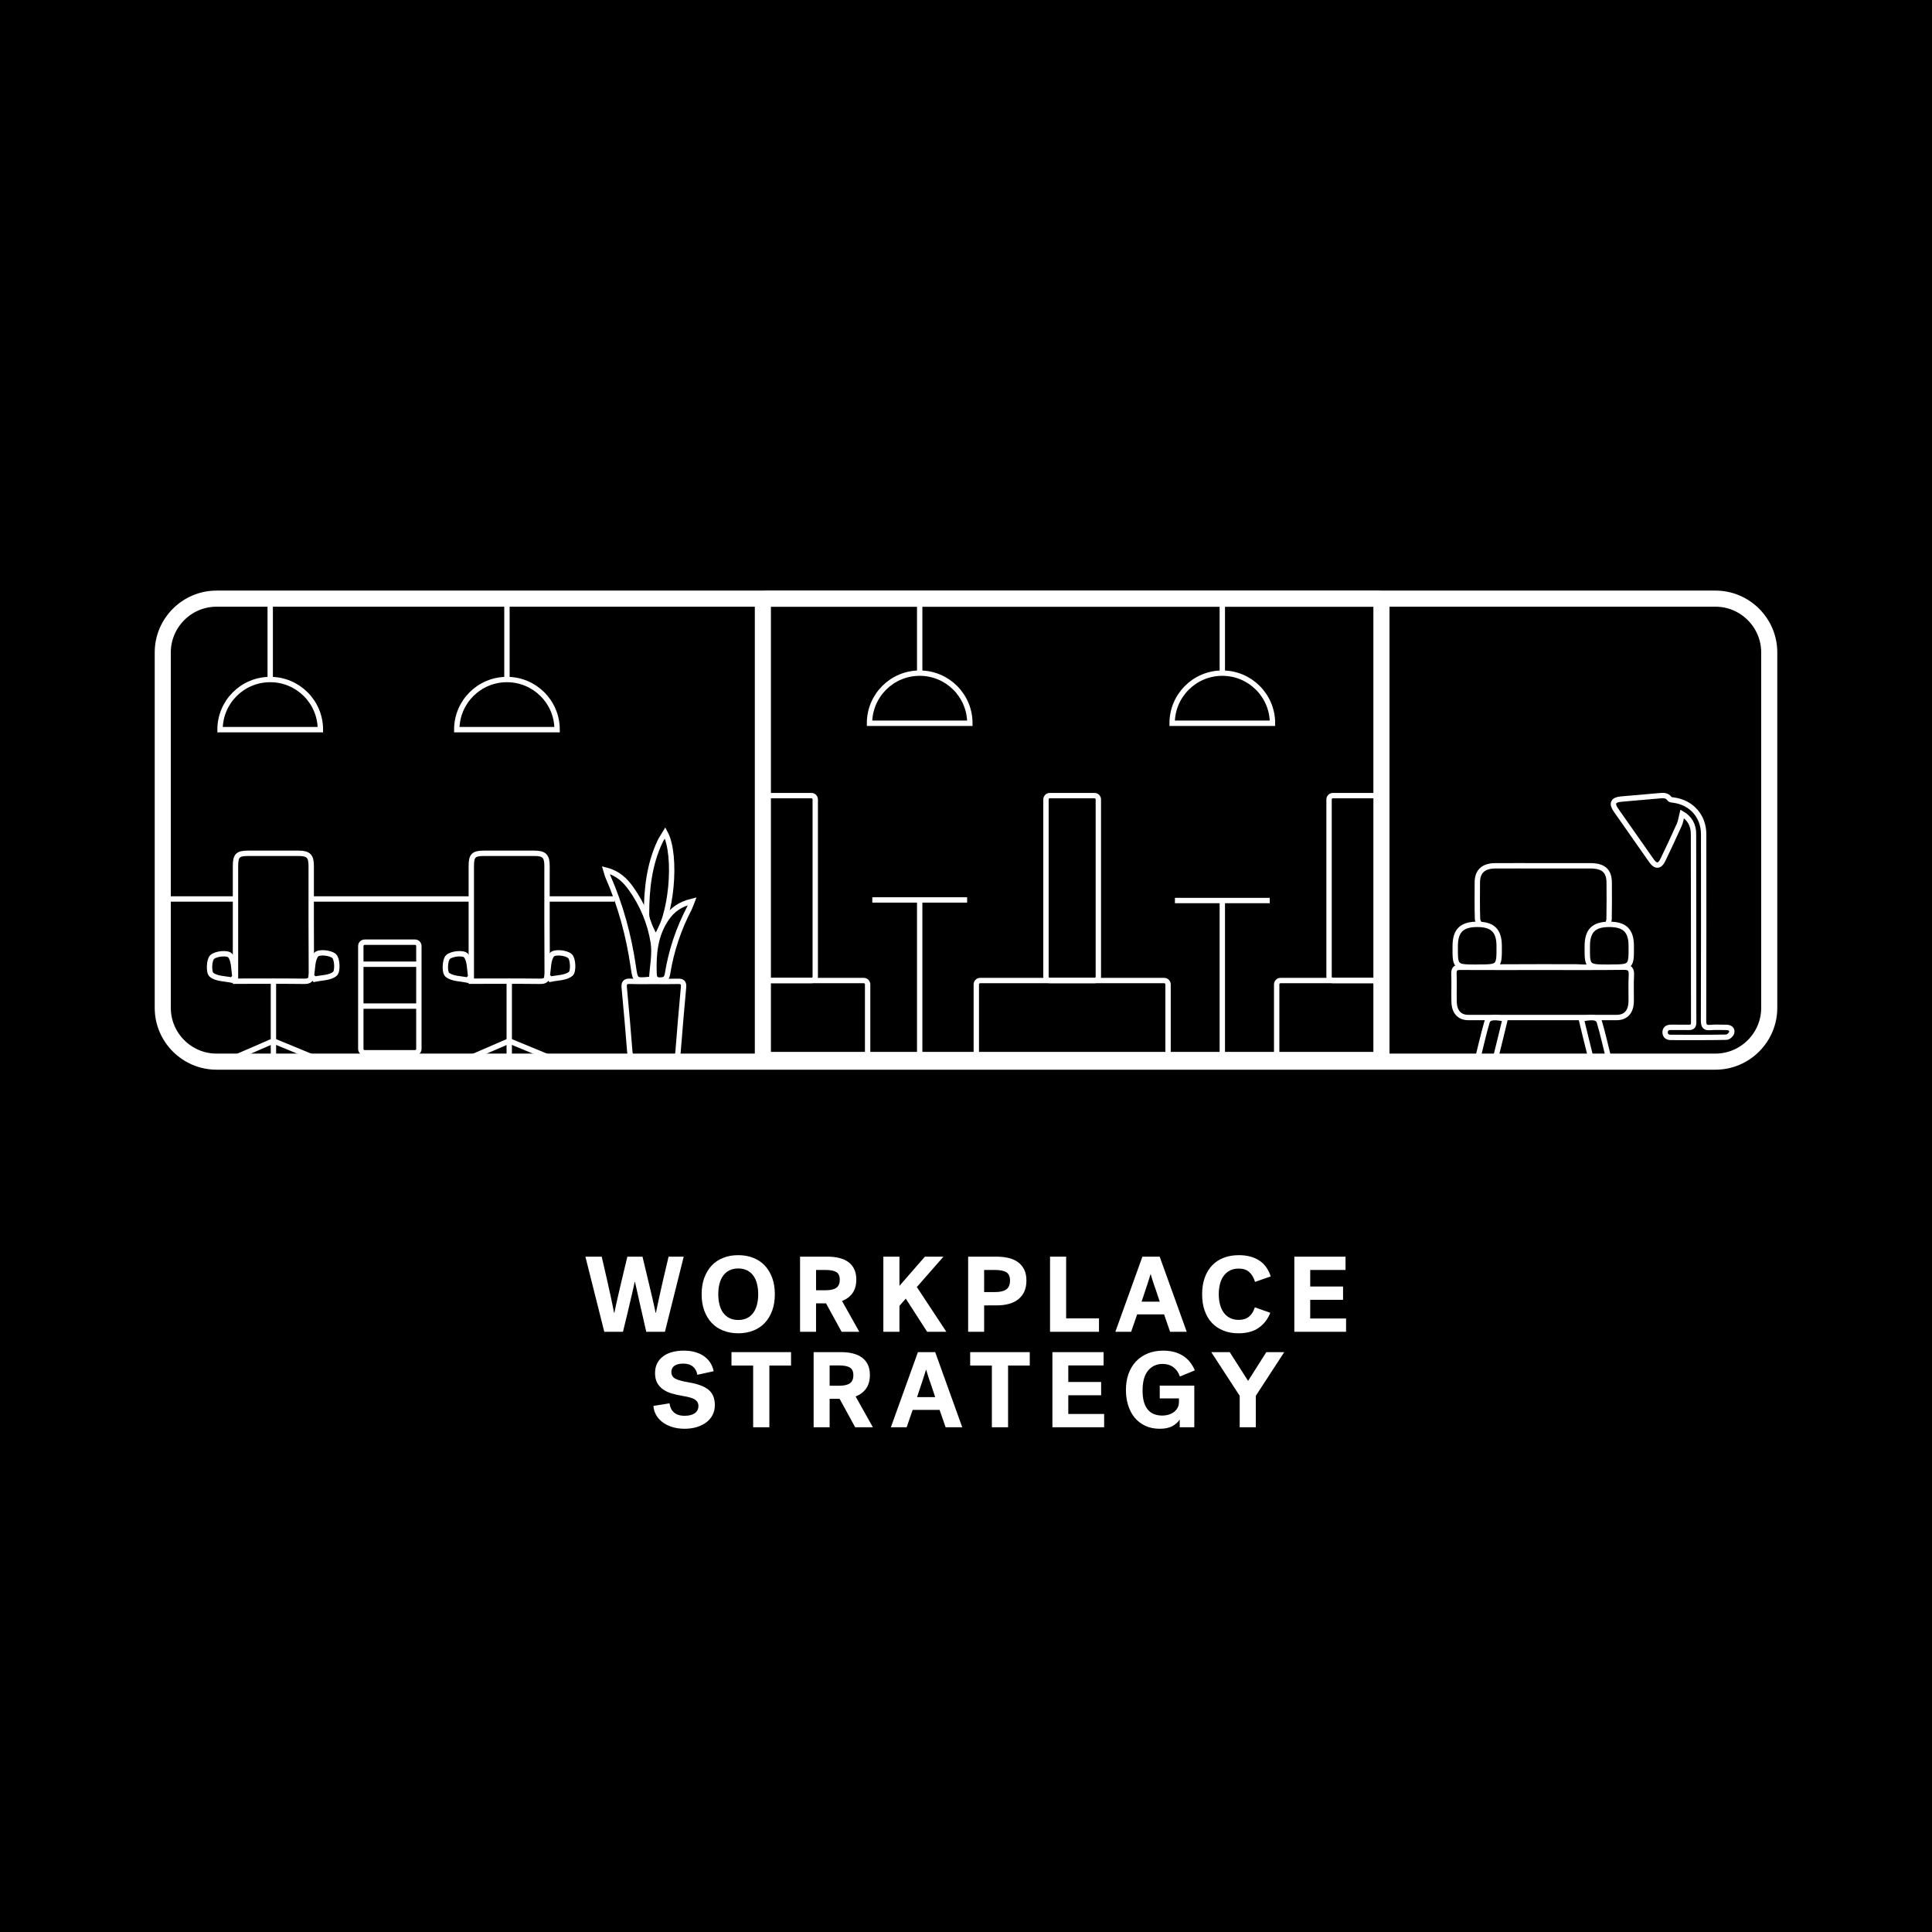 <?xml version="1.0" encoding="utf-8"?>
<!-- Generator: Adobe Illustrator 23.1.0, SVG Export Plug-In . SVG Version: 6.00 Build 0)  -->
<svg version="1.1" xmlns="http://www.w3.org/2000/svg" xmlns:xlink="http://www.w3.org/1999/xlink" x="0px" y="0px"
	 viewBox="0 0 360 360" style="enable-background:new 0 0 360 360;" xml:space="preserve">
<style type="text/css">
	.st0{fill:#FFFFFF;}
	.st1{fill:#0E6E39;}
	.st2{fill:#0C6E39;}
	.st3{fill:#4F497B;}
	.st4{fill:#216885;}
	.st5{fill:#F0492D;}
	.st6{fill:#EF3F25;}
	.st7{fill:#236886;}
	.st8{fill:#256887;}
	.st9{fill:#D2BF2D;}
	.st10{display:none;}
	.st11{display:inline;fill:none;stroke:#000000;stroke-width:0.25;stroke-miterlimit:10;}
	.st12{display:inline;fill:none;stroke:#FFFFFF;stroke-width:0.25;stroke-miterlimit:10;}
	.st13{display:inline;fill:none;stroke:#FFFFFF;stroke-width:0.25;stroke-linecap:round;stroke-miterlimit:10;}
	.st14{display:inline;fill:none;stroke:#000000;stroke-width:0.25;stroke-linecap:round;stroke-miterlimit:10;}
	.st15{fill:#4F4A7C;}
	.st16{fill:none;stroke:#FFFFFF;stroke-miterlimit:10;}
	.st17{stroke:#FFFFFF;stroke-miterlimit:10;}
	.st18{fill:none;stroke:#FFFFFF;stroke-width:3;stroke-miterlimit:10;}
	.st19{fill:none;stroke:#FFFFFF;stroke-linecap:round;stroke-miterlimit:10;}
	.st20{fill:none;stroke:#236886;stroke-width:5;stroke-miterlimit:10;}
	.st21{fill:none;stroke:#236886;stroke-width:5;stroke-linecap:round;stroke-miterlimit:10;}
	.st22{fill:none;stroke:#FFFFFF;stroke-width:5;stroke-miterlimit:10;}
	.st23{fill:none;stroke:#FFFFFF;stroke-width:5;stroke-linecap:round;stroke-miterlimit:10;}
	.st24{fill:none;stroke:#4F497B;stroke-width:3;stroke-miterlimit:10;}
	.st25{fill:none;stroke:#4F497B;stroke-miterlimit:10;}
	.st26{fill:#FFFFFF;stroke:#4F497B;stroke-miterlimit:10;}
	.st27{fill:#FFFFFF;stroke:#4F497B;stroke-width:2;stroke-miterlimit:10;}
	.st28{fill:none;stroke:#4F497B;stroke-width:2;stroke-linecap:round;stroke-miterlimit:10;}
	.st29{stroke:#FFFFFF;stroke-width:2;stroke-miterlimit:10;}
	.st30{fill:none;stroke:#FFFFFF;stroke-width:2;stroke-linecap:round;stroke-miterlimit:10;}
	.st31{fill:none;stroke:#0C6E39;stroke-width:3;stroke-miterlimit:10;}
	.st32{fill:none;stroke:#EF3F25;stroke-miterlimit:10;}
	.st33{fill:none;stroke:#EF3F25;stroke-width:3;stroke-miterlimit:10;}
	.st34{fill:none;stroke:#4F4A7C;stroke-width:3;stroke-miterlimit:10;}
	.st35{fill:none;stroke:#4F4A7C;stroke-width:5;stroke-linecap:round;stroke-miterlimit:10;}
	.st36{fill:none;stroke:#EF3F25;stroke-width:3;stroke-linecap:round;stroke-miterlimit:10;}
	.st37{fill:none;stroke:#EF3F25;stroke-width:5;stroke-linecap:round;stroke-miterlimit:10;}
	.st38{fill:none;stroke:#FFFFFF;stroke-width:3;stroke-linecap:round;stroke-miterlimit:10;}
	.st39{fill:none;stroke:#4F497B;stroke-width:5;stroke-linecap:round;stroke-miterlimit:10;}
	.st40{fill:#FFFFFF;stroke:#0E6E39;stroke-width:3;stroke-linejoin:round;stroke-miterlimit:10;}
	.st41{fill:none;stroke:#0E6E39;stroke-width:3;stroke-linejoin:round;stroke-miterlimit:10;}
	.st42{stroke:#FFFFFF;stroke-width:3;stroke-linejoin:round;stroke-miterlimit:10;}
	.st43{fill:none;stroke:#FFFFFF;stroke-width:3;stroke-linejoin:round;stroke-miterlimit:10;}
	.st44{fill:none;stroke:#0C6E39;stroke-width:5;stroke-linecap:round;stroke-miterlimit:10;}
	.st45{fill:none;stroke:#0C6E39;stroke-width:3;stroke-linecap:round;stroke-miterlimit:10;}
	.st46{fill:none;stroke:#0C6E39;stroke-linecap:round;stroke-linejoin:round;stroke-miterlimit:10;}
	.st47{fill:#0C6E39;stroke:#0C6E39;stroke-width:0;stroke-miterlimit:10;}
	.st48{fill:none;stroke:#0C6E39;stroke-width:3;stroke-linecap:round;stroke-linejoin:round;stroke-miterlimit:10;}
	.st49{fill:none;stroke:#0C6E39;stroke-linecap:round;stroke-miterlimit:10;}
	.st50{fill:none;stroke:#FFFFFF;stroke-linecap:round;stroke-linejoin:round;stroke-miterlimit:10;}
	.st51{fill:none;stroke:#FFFFFF;stroke-width:3;stroke-linecap:round;stroke-linejoin:round;stroke-miterlimit:10;}
	.st52{fill:none;stroke:#4F4A7C;stroke-miterlimit:10;}
	.st53{fill:#FFFFFF;stroke:#4F4A7C;stroke-width:2;stroke-miterlimit:10;}
	.st54{fill:#FFFFFF;stroke:#4F497B;stroke-width:5;stroke-miterlimit:10;}
	.st55{stroke:#FFFFFF;stroke-width:5;stroke-miterlimit:10;}
	.st56{fill:none;stroke:#EF3F25;stroke-width:2;stroke-linecap:round;stroke-miterlimit:10;}
	.st57{fill:none;stroke:#FFFFFF;stroke-width:1.5;stroke-miterlimit:10;}
	.st58{fill:none;stroke:#FFFFFF;stroke-width:1.5;stroke-linecap:round;stroke-miterlimit:10;}
	.st59{fill:none;stroke:#0E6E39;stroke-width:3;stroke-miterlimit:10;}
	.st60{fill:none;stroke:#0E6E39;stroke-width:1.5;stroke-miterlimit:10;}
	.st61{fill:none;stroke:#0E6E39;stroke-width:1.5;stroke-linecap:round;stroke-miterlimit:10;}
	.st62{fill:none;stroke:#EF3F25;stroke-width:0.71;stroke-miterlimit:10;}
	.st63{fill:none;stroke:#FFFFFF;stroke-width:0.71;stroke-miterlimit:10;}
	.st64{fill:#EF4025;}
	.st65{fill:#505050;stroke:#4F4A7C;stroke-width:2.928;stroke-miterlimit:10;}
	.st66{fill:#FFFFFF;stroke:#FFFFFF;stroke-width:2.928;stroke-miterlimit:10;}
	.st67{fill:none;stroke:#FFFFFF;stroke-width:3.258;stroke-miterlimit:10;}
	.st68{fill:none;stroke:#FFFFFF;stroke-width:3.258;stroke-linecap:round;stroke-linejoin:round;stroke-miterlimit:10;}
	.st69{fill:none;stroke:#256887;stroke-width:3.258;stroke-miterlimit:10;}
	.st70{fill:none;stroke:#256887;stroke-width:3.258;stroke-linecap:round;stroke-linejoin:round;stroke-miterlimit:10;}
	.st71{fill:#FFFFFF;stroke:#FFFFFF;stroke-width:2;stroke-miterlimit:10;}
	.st72{fill:#D2BF2D;stroke:#D2BF2D;stroke-width:2;stroke-miterlimit:10;}
	.st73{fill:#086E38;}
	.st74{fill:#256887;stroke:#256887;stroke-width:4;stroke-miterlimit:10;}
	.st75{fill:#FFFFFF;stroke:#FFFFFF;stroke-width:4;stroke-miterlimit:10;}
	.st76{fill:#4F4B7D;}
	.st77{fill:#256887;stroke:#256887;stroke-width:2.9;stroke-miterlimit:10;}
	.st78{fill:#FFFFFF;stroke:#FFFFFF;stroke-width:2.9;stroke-miterlimit:10;}
	.st79{fill:none;stroke:#FFFFFF;stroke-width:2.24;stroke-miterlimit:10;}
	.st80{fill:none;stroke:#FFFFFF;stroke-width:2;stroke-miterlimit:10;}
	.st81{fill:none;stroke:#FFFFFF;stroke-width:1.425;stroke-miterlimit:10;}
	.st82{fill:none;stroke:#EF4025;stroke-width:2.24;stroke-miterlimit:10;}
	.st83{fill:none;stroke:#EF4025;stroke-width:2;stroke-miterlimit:10;}
	.st84{fill:none;stroke:#EF4025;stroke-width:1.425;stroke-miterlimit:10;}
	.st85{fill:none;stroke:#4F497B;stroke-linecap:round;stroke-miterlimit:10;}
</style>
<g id="White">
</g>
<g id="BACKGROUND">
	<rect width="360" height="360"/>
</g>
<g id="REF" class="st10">
	<rect x="-360" y="90.33" class="st11" width="360" height="108"/>
	<rect y="90.33" class="st12" width="360" height="108"/>
	<line class="st13" x1="180" y1="0.19" x2="180" y2="360.06"/>
</g>
<g id="LINE_ONE">
	<g>
		<path class="st0" d="M127.4,234.16l-3.5,14h-3.48c-0.29-1.29-0.57-2.53-0.84-3.7c-0.16-0.69-0.29-1.27-0.4-1.74
			c-0.11-0.47-0.21-0.93-0.31-1.4c-0.1-0.47-0.2-0.91-0.3-1.34c-0.1-0.43-0.18-0.79-0.25-1.1h-0.06c-0.07,0.31-0.15,0.68-0.24,1.11
			c-0.09,0.43-0.2,0.9-0.32,1.39c-0.12,0.49-0.24,1-0.36,1.53c-0.12,0.53-0.24,1.04-0.36,1.55c-0.28,1.17-0.58,2.41-0.9,3.7h-3.48
			l-3.52-14h3.04c0.35,1.49,0.67,2.91,0.98,4.26c0.17,0.8,0.32,1.46,0.44,1.98c0.12,0.52,0.23,1.04,0.34,1.56
			c0.11,0.52,0.21,1.01,0.31,1.48c0.1,0.47,0.18,0.86,0.23,1.18h0.06c0.07-0.32,0.15-0.72,0.25-1.19c0.1-0.47,0.21-0.98,0.34-1.53
			s0.26-1.12,0.4-1.72c0.14-0.6,0.28-1.19,0.41-1.76c0.32-1.35,0.66-2.77,1.02-4.26h2.82c0.36,1.49,0.7,2.91,1.02,4.26
			c0.19,0.8,0.34,1.46,0.47,1.98c0.13,0.52,0.25,1.04,0.37,1.56c0.12,0.52,0.23,1.01,0.33,1.48c0.1,0.47,0.18,0.86,0.25,1.18h0.06
			c0.07-0.32,0.15-0.72,0.25-1.19c0.1-0.47,0.21-0.98,0.33-1.53s0.25-1.12,0.38-1.72c0.13-0.6,0.27-1.19,0.4-1.76
			c0.32-1.35,0.65-2.77,1-4.26H127.4z"/>
		<path class="st0" d="M130.74,241.16c0-1.13,0.16-2.15,0.49-3.05c0.33-0.9,0.79-1.66,1.38-2.29c0.59-0.63,1.31-1.11,2.15-1.44
			c0.84-0.33,1.77-0.5,2.8-0.5s1.96,0.17,2.8,0.5c0.84,0.33,1.56,0.81,2.15,1.44c0.59,0.63,1.05,1.39,1.38,2.29
			c0.33,0.9,0.49,1.92,0.49,3.05c0,1.13-0.16,2.15-0.49,3.05c-0.33,0.9-0.79,1.66-1.38,2.29c-0.59,0.63-1.31,1.11-2.15,1.44
			s-1.77,0.5-2.8,0.5s-1.96-0.17-2.8-0.5s-1.56-0.81-2.15-1.44c-0.59-0.63-1.05-1.39-1.38-2.29
			C130.9,243.31,130.74,242.29,130.74,241.16z M133.84,241.16c0,0.71,0.08,1.36,0.23,1.95c0.15,0.59,0.38,1.1,0.69,1.52
			s0.69,0.75,1.16,0.98c0.47,0.23,1.01,0.35,1.64,0.35s1.17-0.12,1.64-0.35s0.85-0.56,1.16-0.98s0.54-0.93,0.69-1.52
			c0.15-0.59,0.23-1.24,0.23-1.95s-0.08-1.36-0.23-1.95c-0.15-0.59-0.38-1.1-0.69-1.52s-0.69-0.75-1.16-0.98s-1.01-0.35-1.64-0.35
			s-1.17,0.12-1.64,0.35c-0.47,0.23-0.85,0.56-1.16,0.98s-0.54,0.93-0.69,1.52C133.91,239.8,133.84,240.45,133.84,241.16z"/>
		<path class="st0" d="M159.56,238.42c0,1.04-0.24,1.89-0.71,2.54c-0.47,0.65-1.12,1.14-1.95,1.46l3.22,5.74h-3.3l-2.9-5.3h-1.86
			v5.3h-2.98v-14h5.12c0.81,0,1.55,0.08,2.21,0.25s1.22,0.42,1.69,0.77c0.47,0.35,0.83,0.79,1.08,1.32
			C159.43,237.03,159.56,237.67,159.56,238.42z M156.48,238.44c0-0.68-0.22-1.15-0.65-1.41s-1.09-0.39-1.97-0.39h-1.8v3.78h1.8
			c0.88,0,1.54-0.15,1.97-0.45C156.26,239.67,156.48,239.16,156.48,238.44z"/>
		<path class="st0" d="M168.78,241.98l-1.18,1.34v4.84h-3v-14h3v5.44l4.74-5.44h3.46l-4.96,5.66l5.5,8.34h-3.58L168.78,241.98z"/>
		<path class="st0" d="M183.38,243.24v4.92h-2.98v-14h5.32c0.84,0,1.6,0.09,2.28,0.26c0.68,0.17,1.26,0.44,1.74,0.8
			c0.48,0.36,0.85,0.82,1.12,1.38c0.27,0.56,0.4,1.23,0.4,2.02c0,0.8-0.14,1.49-0.41,2.07s-0.65,1.06-1.14,1.44
			s-1.07,0.66-1.75,0.84c-0.68,0.18-1.43,0.27-2.24,0.27H183.38z M188.2,238.62c0-0.76-0.23-1.28-0.69-1.56
			c-0.46-0.28-1.16-0.42-2.09-0.42h-2.04v4.12h2.04c0.93,0,1.63-0.17,2.09-0.5C187.97,239.93,188.2,239.38,188.2,238.62z"/>
		<path class="st0" d="M195.66,234.16h3v11.5h6.12v2.5h-9.12V234.16z"/>
		<path class="st0" d="M221.13,248.16h-3.1l-1.12-3.24h-5.02l-1.12,3.24h-2.94l5.04-14h3.22L221.13,248.16z M214.38,237.44
			c-0.03,0.11-0.07,0.26-0.14,0.47c-0.07,0.21-0.14,0.44-0.22,0.7c-0.08,0.26-0.17,0.54-0.27,0.84s-0.2,0.59-0.29,0.87
			c-0.23,0.69-0.47,1.43-0.74,2.22h3.38c-0.27-0.79-0.51-1.53-0.74-2.22c-0.15-0.4-0.26-0.73-0.35-0.99s-0.17-0.51-0.24-0.75
			c-0.07-0.24-0.14-0.46-0.21-0.67c-0.07-0.21-0.11-0.36-0.14-0.47H214.38z"/>
		<path class="st0" d="M224,241.16c0-1.15,0.16-2.17,0.48-3.07c0.32-0.9,0.78-1.66,1.37-2.29c0.59-0.63,1.31-1.1,2.16-1.43
			c0.85-0.33,1.8-0.49,2.85-0.49c1.49,0,2.75,0.33,3.76,0.98c1.01,0.65,1.73,1.65,2.16,2.98l-2.92,1.02
			c-0.24-0.79-0.6-1.4-1.08-1.83c-0.48-0.43-1.14-0.65-1.98-0.65c-0.61,0-1.15,0.12-1.62,0.36s-0.85,0.57-1.16,0.99
			s-0.54,0.92-0.69,1.51c-0.15,0.59-0.23,1.23-0.23,1.92s0.08,1.33,0.23,1.91c0.15,0.58,0.38,1.08,0.69,1.51s0.69,0.76,1.16,1
			s1.01,0.36,1.64,0.36c0.77,0,1.4-0.19,1.89-0.58c0.49-0.39,0.86-0.97,1.11-1.76l2.88,1.02c-0.47,1.19-1.19,2.12-2.16,2.8
			c-0.97,0.68-2.23,1.02-3.76,1.02c-1.03,0-1.96-0.16-2.79-0.49c-0.83-0.33-1.55-0.8-2.14-1.42c-0.59-0.62-1.05-1.38-1.37-2.29
			C224.15,243.33,224,242.31,224,241.16z"/>
		<path class="st0" d="M241.18,248.16v-14h9.54v2.48h-6.58v3.08h6.12v2.48h-6.12v3.48h6.68v2.48H241.18z"/>
	</g>
</g>
<g id="LINE_TWO">
	<g>
		<path class="st0" d="M125.1,255.63c0,0.6,0.26,1.03,0.78,1.29c0.52,0.26,1.35,0.48,2.48,0.67c1.67,0.28,2.89,0.74,3.67,1.38
			c0.78,0.64,1.17,1.59,1.17,2.86c0,0.68-0.14,1.29-0.42,1.83s-0.67,1-1.17,1.38s-1.1,0.67-1.79,0.88
			c-0.69,0.21-1.45,0.31-2.26,0.31c-0.88,0-1.67-0.12-2.38-0.35c-0.71-0.23-1.31-0.54-1.8-0.93c-0.49-0.39-0.88-0.84-1.16-1.36
			c-0.28-0.52-0.43-1.06-0.46-1.62l3-0.48c0.07,0.68,0.33,1.24,0.79,1.67c0.46,0.43,1.13,0.65,2.01,0.65c0.36,0,0.7-0.03,1.01-0.1
			c0.31-0.07,0.59-0.18,0.82-0.33c0.23-0.15,0.42-0.34,0.55-0.57s0.2-0.5,0.2-0.82c0-0.52-0.22-0.92-0.65-1.2s-1.2-0.51-2.29-0.68
			c-0.73-0.12-1.41-0.27-2.04-0.46s-1.17-0.44-1.63-0.77c-0.46-0.33-0.82-0.73-1.08-1.22c-0.26-0.49-0.39-1.08-0.39-1.79
			c0-0.71,0.13-1.32,0.4-1.84c0.27-0.52,0.64-0.96,1.12-1.31c0.48-0.35,1.05-0.62,1.7-0.79c0.65-0.17,1.37-0.26,2.14-0.26
			c0.72,0,1.39,0.08,2.02,0.25c0.63,0.17,1.18,0.41,1.67,0.74c0.49,0.33,0.89,0.73,1.21,1.21c0.32,0.48,0.54,1.03,0.66,1.64
			l-3.04,0.66c-0.11-0.64-0.38-1.15-0.82-1.52c-0.44-0.37-1.03-0.56-1.78-0.56c-0.76,0-1.32,0.14-1.69,0.42
			C125.28,254.79,125.1,255.16,125.1,255.63z"/>
		<path class="st0" d="M136.3,251.95h11.1v2.5h-4.04v11.5h-3.02v-11.5h-4.04V251.95z"/>
		<path class="st0" d="M162.09,256.21c0,1.04-0.24,1.89-0.71,2.54c-0.47,0.65-1.12,1.14-1.95,1.46l3.22,5.74h-3.3l-2.9-5.3h-1.86
			v5.3h-2.98v-14h5.12c0.81,0,1.55,0.08,2.21,0.25s1.22,0.42,1.69,0.77c0.47,0.35,0.83,0.79,1.08,1.32
			C161.97,254.82,162.09,255.46,162.09,256.21z M159.01,256.23c0-0.68-0.22-1.15-0.65-1.41c-0.43-0.26-1.09-0.39-1.97-0.39h-1.8
			v3.78h1.8c0.88,0,1.54-0.15,1.97-0.45C158.8,257.46,159.01,256.95,159.01,256.23z"/>
		<path class="st0" d="M179.3,265.95h-3.1l-1.12-3.24h-5.02l-1.12,3.24H166l5.04-14h3.22L179.3,265.95z M172.54,255.23
			c-0.03,0.11-0.07,0.26-0.14,0.47s-0.14,0.44-0.22,0.7s-0.17,0.54-0.27,0.84s-0.2,0.59-0.29,0.87c-0.23,0.69-0.47,1.43-0.74,2.22
			h3.38c-0.27-0.79-0.51-1.53-0.74-2.22c-0.15-0.4-0.26-0.73-0.35-0.99c-0.09-0.26-0.17-0.51-0.24-0.75
			c-0.07-0.24-0.14-0.46-0.21-0.67c-0.07-0.21-0.11-0.36-0.14-0.47H172.54z"/>
		<path class="st0" d="M180.78,251.95h11.1v2.5h-4.04v11.5h-3.02v-11.5h-4.04V251.95z"/>
		<path class="st0" d="M196.1,265.95v-14h9.54v2.48h-6.58v3.08h6.12v2.48h-6.12v3.48h6.68v2.48H196.1z"/>
		<path class="st0" d="M216.1,258.19h6.44v7.76h-2.72v-1.44c-0.31,0.48-0.76,0.89-1.36,1.22c-0.6,0.33-1.38,0.5-2.34,0.5
			c-1.04,0-1.96-0.19-2.75-0.57s-1.45-0.9-1.98-1.55c-0.53-0.65-0.92-1.42-1.19-2.3s-0.4-1.82-0.4-2.82c0-1.08,0.16-2.07,0.47-2.96
			c0.31-0.89,0.77-1.66,1.37-2.31c0.6-0.65,1.33-1.15,2.19-1.51c0.86-0.36,1.84-0.54,2.93-0.54c1.41,0,2.62,0.31,3.62,0.93
			c1,0.62,1.75,1.54,2.26,2.75l-2.78,1.14c-0.27-0.75-0.67-1.32-1.22-1.73c-0.55-0.41-1.21-0.61-2-0.61c-1.13,0-2.04,0.42-2.72,1.25
			c-0.68,0.83-1.02,2.06-1.02,3.69c0,3.12,1.23,4.68,3.7,4.68c0.36,0,0.72-0.05,1.08-0.15c0.36-0.1,0.69-0.25,0.99-0.46
			c0.3-0.21,0.54-0.47,0.73-0.79s0.28-0.71,0.28-1.16v-0.64h-3.58V258.19z"/>
		<path class="st0" d="M231,260.09l-5.3-8.14h3.44l3.42,5.36l3.4-5.36h3.34l-5.3,8.14v5.86h-3V260.09z"/>
	</g>
</g>
<g id="ICON">
	<g>
		<line class="st16" x1="114.48" y1="167.51" x2="30.33" y2="167.51"/>
		<g>
			<path class="st17" d="M121.99,182.87c1.44,0,2.88,0.03,4.32-0.01c0.8-0.02,1.14,0.22,1.06,1.09c-0.37,4.03-0.72,8.06-1.03,12.1
				c-0.06,0.78-0.42,0.98-1.12,0.97c-2.25-0.02-4.5-0.02-6.76,0c-0.71,0.01-1.03-0.21-1.1-0.99c-0.31-3.99-0.66-7.98-1.04-11.97
				c-0.08-0.86,0.14-1.25,1.07-1.21C118.92,182.9,120.46,182.87,121.99,182.87z"/>
			<path class="st17" d="M123.94,155.2c2.29,4.26,1.18,16.01-1.87,19.56c-0.6-1.56-1.6-2.97-1.6-4.39c0-4.63,0.49-9.24,2.5-13.52
				C123.21,156.34,123.54,155.87,123.94,155.2z"/>
			<path class="st17" d="M112.91,162.14c2.3,0.59,3.61,1.93,4.72,3.49c2.13,3,3.52,6.38,4.09,9.92c0.36,2.19-0.16,4.51-0.28,6.76
				c-0.11,0.07-0.19,0.17-0.28,0.18c-2.75,0.27-2.78,0.27-3.15-2.33c-0.84-5.78-2.35-11.39-4.71-16.77
				C113.16,163.09,113.1,162.75,112.91,162.14z"/>
			<path class="st17" d="M128.96,167.94c-0.26,0.66-0.36,1.01-0.52,1.32c-2,3.82-3.36,7.88-4.05,12.15
				c-0.16,0.99-0.55,1.2-1.42,1.21c-0.99,0.01-1.08-0.59-1.1-1.34c-0.12-3.61,0.22-7.12,2.35-10.19
				C125.3,169.5,126.76,168.48,128.96,167.94z"/>
		</g>
		<path class="st17" d="M313.44,151.64c-0.19,0.75-0.26,1.45-0.54,2.06c-0.98,2.2-2.01,4.37-3.05,6.54
			c-0.58,1.22-1.32,1.27-2.11,0.16c-2.22-3.15-4.43-6.31-6.64-9.47c-0.85-1.22-0.52-1.9,0.97-2.03c2.33-0.2,4.66-0.41,6.99-0.61
			c0.75-0.06,1.51-0.2,2.06,0.58c0.12,0.17,0.49,0.18,0.75,0.22c3.32,0.45,5.58,3.01,5.58,6.35c0.01,11.57,0.02,23.15-0.02,34.72
			c0,1.07,0.29,1.4,1.33,1.3c0.96-0.09,1.93-0.01,2.89-0.02c0.67-0.01,1.16,0.32,1.03,0.95c-0.07,0.36-0.64,0.88-1,0.88
			c-3.44,0.07-6.89,0.04-10.33,0.04c-0.66,0-1.09-0.32-1.08-0.97c0.01-0.67,0.48-0.92,1.13-0.91c1.07,0.02,2.14-0.02,3.2,0.01
			c0.69,0.02,0.99-0.18,0.99-0.93c-0.02-11.71,0-23.42-0.03-35.13C315.57,153.75,314.82,152.44,313.44,151.64z"/>
		<path class="st17" d="M287.55,161.33c2.94,0,5.89-0.01,8.83,0c2.42,0.01,3.46,0.97,3.47,3.15c0.01,2.26,0.03,4.51-0.02,6.77
			c-0.01,0.42-0.22,0.97-0.55,1.22c-1.5,1.15-2.14,2.58-2.1,4.35c0.02,1.07,0.3,2.47-0.31,3.11c-0.52,0.54-2.14,0.23-3.27,0.23
			c-4.79,0.01-9.58-0.02-14.37,0.02c-0.96,0.01-1.37-0.22-1.29-1.15c0.07-0.92,0.01-1.85,0.01-2.78c0-1.51-0.73-2.68-1.92-3.69
			c-0.39-0.33-0.71-0.91-0.72-1.39c-0.07-2.25-0.04-4.51-0.03-6.77c0.01-2.01,1.11-3.05,3.32-3.07
			C281.57,161.31,284.56,161.33,287.55,161.33z"/>
		<path class="st17" d="M287.42,180.25c5.06,0,10.11,0.03,15.17-0.03c1.12-0.01,1.46,0.38,1.39,1.59c-0.09,1.56-0.01,3.13-0.03,4.7
			c-0.02,2-0.97,3.09-2.73,3.09c-9.2,0.01-18.4,0.01-27.6,0c-1.66,0-2.61-1.03-2.67-2.89c-0.05-1.73,0.04-3.47-0.03-5.2
			c-0.04-1.06,0.37-1.28,1.21-1.27C277.23,180.27,282.33,180.25,287.42,180.25z"/>
		<path class="st17" d="M299.78,180.22c-4.04,0-4.04,0-4.01-4c0.02-2.81,1.23-3.98,4.1-3.98c2.87,0,4.07,1.17,4.09,3.99
			c0.02,3.98,0.02,3.98-4.02,3.98C299.88,180.22,299.83,180.22,299.78,180.22z"/>
		<path class="st17" d="M275.17,180.22c-4.04,0-4.04,0-4.01-4c0.02-2.81,1.23-3.98,4.1-3.98c2.87,0,4.07,1.17,4.09,3.99
			c0.02,3.98,0.02,3.98-4.02,3.98C275.27,180.22,275.22,180.22,275.17,180.22z"/>
		<path class="st17" d="M280.47,189.84c-0.58,2.38-1.13,4.7-1.72,7.02c-0.32,1.26-1.8,0.97-3.5,0.81c0.62-2.48,1.14-4.86,1.83-7.22
			C277.42,189.3,278.88,189.59,280.47,189.84z"/>
		<path class="st17" d="M294.64,189.84c0.58,2.38,1.13,4.7,1.72,7.02c0.32,1.26,1.8,0.97,3.5,0.81c-0.62-2.48-1.14-4.86-1.83-7.22
			C297.69,189.3,296.23,189.59,294.64,189.84z"/>
		<g>
			<path class="st18" d="M257.41,196.78c0,0.4-0.32,0.72-0.72,0.72H142.87c-0.4,0-0.72-0.32-0.72-0.72v-84.5
				c0-0.4,0.32-0.72,0.72-0.72h113.82c0.4,0,0.72,0.32,0.72,0.72V196.78z"/>
		</g>
		<g>
			<path class="st16" d="M142.15,196.78c0,0.4,0.32,0.72,0.72,0.72h18.08c0.4,0,0.72-0.32,0.72-0.72v-13.35
				c0-0.4-0.32-0.72-0.72-0.72h-18.08c-0.4,0-0.72,0.32-0.72,0.72V196.78z"/>
		</g>
		<g>
			<path class="st16" d="M142.15,181.99c0,0.4,0.32,0.72,0.72,0.72h8.32c0.4,0,0.72-0.32,0.72-0.72v-33.02
				c0-0.4-0.32-0.72-0.72-0.72h-8.32c-0.4,0-0.72,0.32-0.72,0.72V181.99z"/>
		</g>
		<g>
			<path class="st16" d="M181.92,196.78c0,0.4,0.32,0.72,0.72,0.72h34.29c0.4,0,0.72-0.32,0.72-0.72v-13.35
				c0-0.4-0.32-0.72-0.72-0.72h-34.29c-0.4,0-0.72,0.32-0.72,0.72V196.78z"/>
		</g>
		<g>
			<path class="st16" d="M194.9,181.99c0,0.4,0.32,0.72,0.72,0.72h8.32c0.4,0,0.72-0.32,0.72-0.72v-33.02c0-0.4-0.32-0.72-0.72-0.72
				h-8.32c-0.4,0-0.72,0.32-0.72,0.72V181.99z"/>
		</g>
		<g>
			<path class="st16" d="M257.41,196.78c0,0.4-0.32,0.72-0.72,0.72h-18.08c-0.4,0-0.72-0.32-0.72-0.72v-13.35
				c0-0.4,0.32-0.72,0.72-0.72h18.08c0.4,0,0.72,0.32,0.72,0.72V196.78z"/>
		</g>
		<g>
			<path class="st16" d="M257.41,181.99c0,0.4-0.32,0.72-0.72,0.72h-8.32c-0.4,0-0.72-0.32-0.72-0.72v-33.02
				c0-0.4,0.32-0.72,0.72-0.72h8.32c0.4,0,0.72,0.32,0.72,0.72V181.99z"/>
		</g>
		<line class="st16" x1="171.37" y1="197.5" x2="171.37" y2="167.69"/>
		<line class="st16" x1="162.54" y1="167.69" x2="180.21" y2="167.69"/>
		<line class="st16" x1="227.76" y1="197.61" x2="227.76" y2="167.8"/>
		<line class="st16" x1="218.93" y1="167.8" x2="236.6" y2="167.8"/>
		<path class="st16" d="M227.76,125.43c5.17,0,9.35,4.18,9.35,9.34h-18.7C218.41,129.61,222.6,125.43,227.76,125.43z"/>
		<line class="st16" x1="227.76" y1="125.43" x2="227.76" y2="111.55"/>
		<path class="st16" d="M171.37,125.43c5.17,0,9.35,4.18,9.35,9.34h-18.7C162.02,129.61,166.2,125.43,171.37,125.43z"/>
		<line class="st16" x1="171.37" y1="125.43" x2="171.37" y2="111.55"/>
		<path class="st16" d="M94.46,126.62c5.17,0,9.35,4.18,9.35,9.34h-18.7C85.11,130.8,89.29,126.62,94.46,126.62z"/>
		<line class="st16" x1="94.46" y1="126.62" x2="94.46" y2="112.75"/>
		<path class="st16" d="M50.35,126.62c5.17,0,9.35,4.18,9.35,9.34H41C41,130.8,45.18,126.62,50.35,126.62z"/>
		<line class="st16" x1="50.35" y1="126.62" x2="50.35" y2="112.75"/>
		<g>
			<path class="st17" d="M87.82,182.83c0-0.66,0-1.1,0-1.55c0-6.62,0-13.25,0-19.87c0-1.98,0.41-2.4,2.34-2.41
				c3.15-0.01,6.31-0.01,9.46,0c1.79,0.01,2.31,0.54,2.31,2.35c0,6.71-0.02,13.43,0.03,20.14c0.01,1.09-0.33,1.38-1.38,1.36
				C96.39,182.8,92.21,182.83,87.82,182.83z"/>
			<path class="st17" d="M87.73,182.01c-0.25-1.36-0.14-3.04-0.9-3.96c-0.47-0.56-2.61-0.38-3.34,0.27c-0.6,0.53-0.69,2.85-0.15,3.3
				c0.92,0.78,2.5,0.72,3.8,1.01C87.34,182.43,87.53,182.22,87.73,182.01z"/>
			<path class="st17" d="M101.96,181.84c0.25-1.36,0.14-3.04,0.9-3.96c0.47-0.56,2.61-0.38,3.34,0.27c0.6,0.53,0.69,2.85,0.15,3.3
				c-0.92,0.78-2.5,0.72-3.8,1.01C102.35,182.26,102.16,182.05,101.96,181.84z"/>
			<line class="st19" x1="94.89" y1="182.85" x2="94.89" y2="197.02"/>
			<line class="st19" x1="94.89" y1="193.96" x2="87.82" y2="197.02"/>
			<line class="st19" x1="94.89" y1="193.96" x2="102.29" y2="197.02"/>
		</g>
		<g>
			<path class="st17" d="M43.88,182.83c0-0.66,0-1.1,0-1.55c0-6.62,0-13.25,0-19.87c0-1.98,0.41-2.4,2.34-2.41
				c3.15-0.01,6.31-0.01,9.46,0c1.79,0.01,2.31,0.54,2.31,2.35c0,6.71-0.02,13.43,0.03,20.14c0.01,1.09-0.33,1.38-1.38,1.36
				C52.46,182.8,48.27,182.83,43.88,182.83z"/>
			<path class="st17" d="M43.79,182.01c-0.25-1.36-0.14-3.04-0.9-3.96c-0.47-0.56-2.61-0.38-3.34,0.27c-0.6,0.53-0.69,2.85-0.15,3.3
				c0.92,0.78,2.5,0.72,3.8,1.01C43.4,182.43,43.6,182.22,43.79,182.01z"/>
			<path class="st17" d="M58.02,181.84c0.25-1.36,0.14-3.04,0.9-3.96c0.47-0.56,2.61-0.38,3.34,0.27c0.6,0.53,0.69,2.85,0.15,3.3
				c-0.92,0.78-2.5,0.72-3.8,1.01C58.41,182.26,58.22,182.05,58.02,181.84z"/>
			<line class="st19" x1="50.95" y1="182.85" x2="50.95" y2="197.02"/>
			<line class="st19" x1="50.95" y1="193.96" x2="43.88" y2="197.02"/>
			<line class="st19" x1="50.95" y1="193.96" x2="58.35" y2="197.02"/>
		</g>
		<g>
			<path class="st18" d="M329.67,187.81c0,5.5-4.5,10.01-10.01,10.01H40.34c-5.5,0-10.01-4.5-10.01-10.01v-66.25
				c0-5.5,4.5-10.01,10.01-10.01h279.32c5.5,0,10.01,4.5,10.01,10.01V187.81z"/>
		</g>
		<g>
			<path class="st16" d="M78.05,195.45c0,0.4-0.32,0.72-0.72,0.72h-9.38c-0.4,0-0.72-0.32-0.72-0.72v-19.17
				c0-0.4,0.32-0.72,0.72-0.72h9.38c0.4,0,0.72,0.32,0.72,0.72V195.45z"/>
		</g>
		<g>
			<line class="st16" x1="67.24" y1="179.67" x2="78.05" y2="179.67"/>
		</g>
		<g>
			<line class="st16" x1="67.47" y1="187.47" x2="78.29" y2="187.47"/>
		</g>
	</g>
</g>
</svg>
